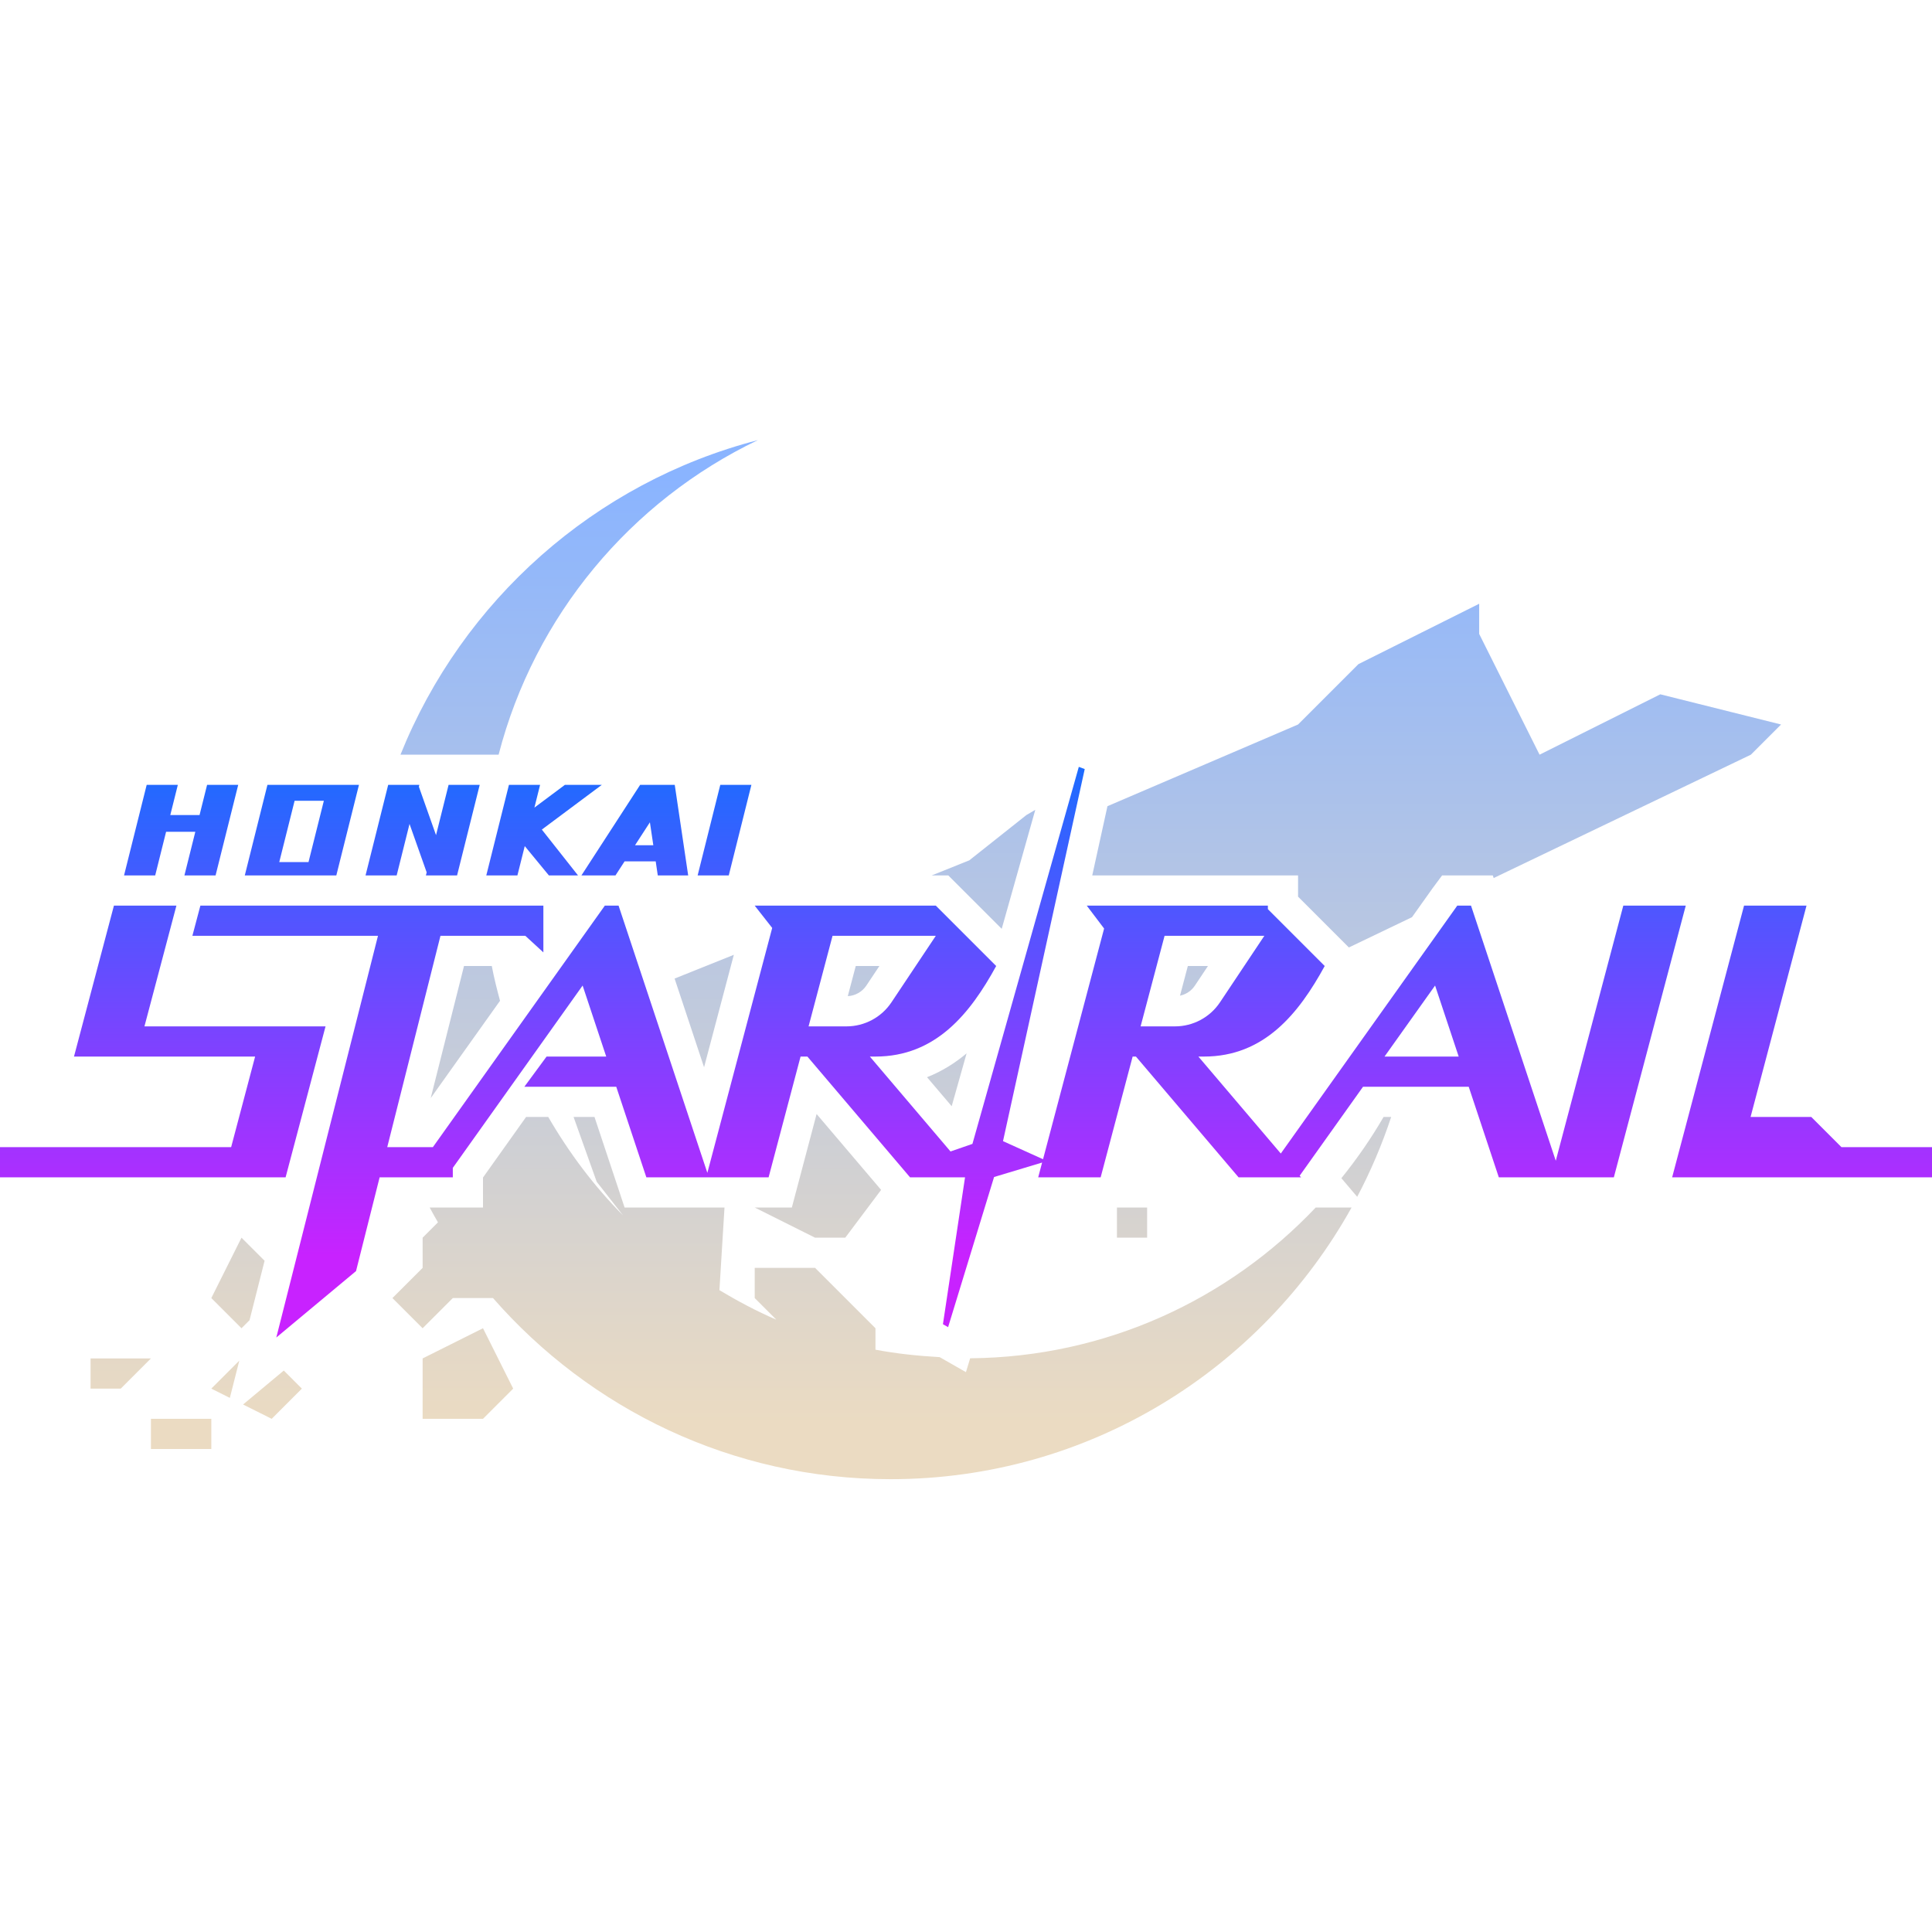 <svg xmlns="http://www.w3.org/2000/svg"  viewBox="0 0 64 64" width="128px" height="128px" baseProfile="basic"><linearGradient id="J58C5d-ugXGNyzMyV4OyEa" x1="31" x2="31" y1="15.783" y2="47.197" gradientUnits="userSpaceOnUse"><stop offset="0" stop-color="#8ab4ff"/><stop offset="1" stop-color="#EBDBC2"/></linearGradient><path fill="url(#J58C5d-ugXGNyzMyV4OyEa)" d="M27,41l-2-1h0.461h0.77l0.197-0.744l0.623-2.353l2.137,2.514L28,41H27z M28.7,32.647	L29.131,32h-0.783l-0.264,0.999C28.333,32.985,28.561,32.856,28.7,32.647z M40.015,32h-0.666l-0.26,0.983	c0.201-0.042,0.379-0.161,0.495-0.336L40.015,32z M46.085,37h-0.252c-0.413,0.714-0.883,1.39-1.398,2.029l0.524,0.617	C45.404,38.802,45.781,37.918,46.085,37z M38,40h-0.769H37v1h1V40z M24.309,31.629l-1.962,0.787l0.976,2.938L24.309,31.629z M36.182,29h0.592h2.069H42h1v0.703l1.59,1.59l0.093,0.093l2.091-1.003l0.685-0.963L47.771,29h0.516h0.443h0.722l0.028,0.086L58,25	l1-1l-4-1l-4,2l-2-4v-1l-4,2l-2,2l-6.314,2.706L36.182,29z M14.268,36.376l2.296-3.224c-0.102-0.38-0.199-0.761-0.273-1.152h-0.92	L14.268,36.376z M30.709,35.684l0.817,0.961l0.494-1.751C31.638,35.214,31.204,35.489,30.709,35.684z M14,45v2h2l1-1l-1-2L14,45z M8.052,46.526L9,47l1-1l-0.599-0.599L8.052,46.526z M31,29h0.414l0.293,0.293l1.476,1.476l1.112-3.942L34,27l-1.891,1.5L30.862,29	H31z M7.927,45.073L7,46l0.614,0.307L7.927,45.073z M43.585,40c-2.881,3.042-6.934,4.956-11.447,4.995l-0.14,0.459l-0.87-0.497	c-0.721-0.042-1.434-0.115-2.127-0.247V44l-2-2h-2v1l0.715,0.715c-0.655-0.28-1.278-0.615-1.884-0.976L24,40h-0.52h-0.088h-1.981	H20.69l-0.227-0.685L19.693,37H19l0.766,2.147l0.874,1.116c-0.963-0.971-1.788-2.073-2.479-3.263h-0.733L16,39.007V40h-1h-0.223	h-0.544c0.092,0.164,0.178,0.332,0.275,0.492L14,41v1l-1,1l1,1l1-1h1h0.331c3.208,3.67,7.912,6,13.169,6	c6.576,0,12.288-3.635,15.273-9H43.585z M13.891,25h1.281h0.719h0.626c1.191-4.605,4.378-8.404,8.589-10.421	C19.7,15.98,15.318,19.895,13.266,25H13.891z M8.266,43.734l0.499-1.97L8,41l-1,2l1,1L8.266,43.734z M3,45v1h1l1-1H3z M5,48h1h1v-1	H5V48z"/><linearGradient id="J58C5d-ugXGNyzMyV4OyEb" x1="32" x2="32" y1="25.174" y2="41.595" gradientUnits="userSpaceOnUse"><stop offset="0" stop-color="#1a6dff"/><stop offset="1" stop-color="#c822ff"/></linearGradient><path fill="url(#J58C5d-ugXGNyzMyV4OyEb)" d="M5.891,26l-0.25,1h0.969l0.25-1h1.031	l-0.75,3H6.109l0.361-1.446H5.502L5.141,29H4.109l0.75-3H5.891z M9.141,29H8.908H8.109l0.75-3h0.268h0.763h0.969H11h0.891l-0.75,3	H11h-0.891H9.141z M9.251,28.557h0.969l0.508-2.03H9.759L9.251,28.557z M12.859,26l-0.75,3h1.031l0.426-1.706l0.568,1.604L14.109,29	h0.061l0,0.001L14.173,29h0.968l0.75-3h-1.031l-0.416,1.665l-0.568-1.604L13.891,26H12.859z M0,39h7.392H9h0.461l1.323-5H10H8.715	H4.785l1.059-4H3.774l-1.323,5H4h0.52h3.931l-0.794,3H0V39z M45.609,36h-0.457l-2.099,2.948L43.098,39h-0.082h-1.149h-0.838l-3.4-4	H37.52l-1.059,4h-2.069l0.129-0.489L32.93,38.99l-1.523,4.974l-0.171-0.098L31.968,39h-1.822l-3.4-4H26.52l-1.059,4H23.48h-0.088	h-1.981l-0.997-3H17.37l0.736-1h1.976L19.3,32.647l-4.3,6.04V39h-0.223h-1.149h-1.052l-0.782,3.106l-2.641,2.201L12.521,31H6.373	l0.265-1h6.137h2.069H18v1.549L17.402,31h-2.811l-1.763,7h1.512l5.696-8h0.012h0.416h0.027l2.941,8.852l2.148-8.113L25,30h0.774	h2.069H31l2,2c-0.859,1.571-2,3-4,3h-0.185l2.672,3.144l0.726-0.251l3.524-12.49l0.196,0.073l-2.707,12.326l1.326,0.599l2.023-7.642	L36,30h0.774h2.069H42v0.117L43.883,32c-0.859,1.571-2,3-4,3h-0.185l2.73,3.212L48.274,30h0.012h0.416h0.027l2.808,8.452L53.774,30	h2.069l-2.382,9h-1.742h-0.327H49.65l-0.997-3H45.609z M45.864,35h0.481h1.976l-0.782-2.353L45.864,35z M28.04,34	c0.6,0,1.16-0.3,1.492-0.799L31,31h-3.421l-0.794,3H28.04z M38.923,34c0.6,0,1.16-0.3,1.492-0.799L41.883,31h-3.305l-0.794,3H38.923	z M16.859,26l-0.75,3h1.031l0.243-0.972L18.183,29h0.965l-1.199-1.519L19.935,26h-1.223l-1.009,0.753L17.891,26H16.859z M55.392,39	H56h1.461H64v-1h-3l-1-1h-2.01l1.853-7h-2.069L55.392,39z M22.352,26l0.445,3H21.79l-0.069-0.467h-1.03L20.388,29H19.26l1.945-3	H22.352z M21.642,28l-0.113-0.76L21.036,28H21.642z M24.891,26h-1.031l-0.75,3h1.031L24.891,26z"/></svg>